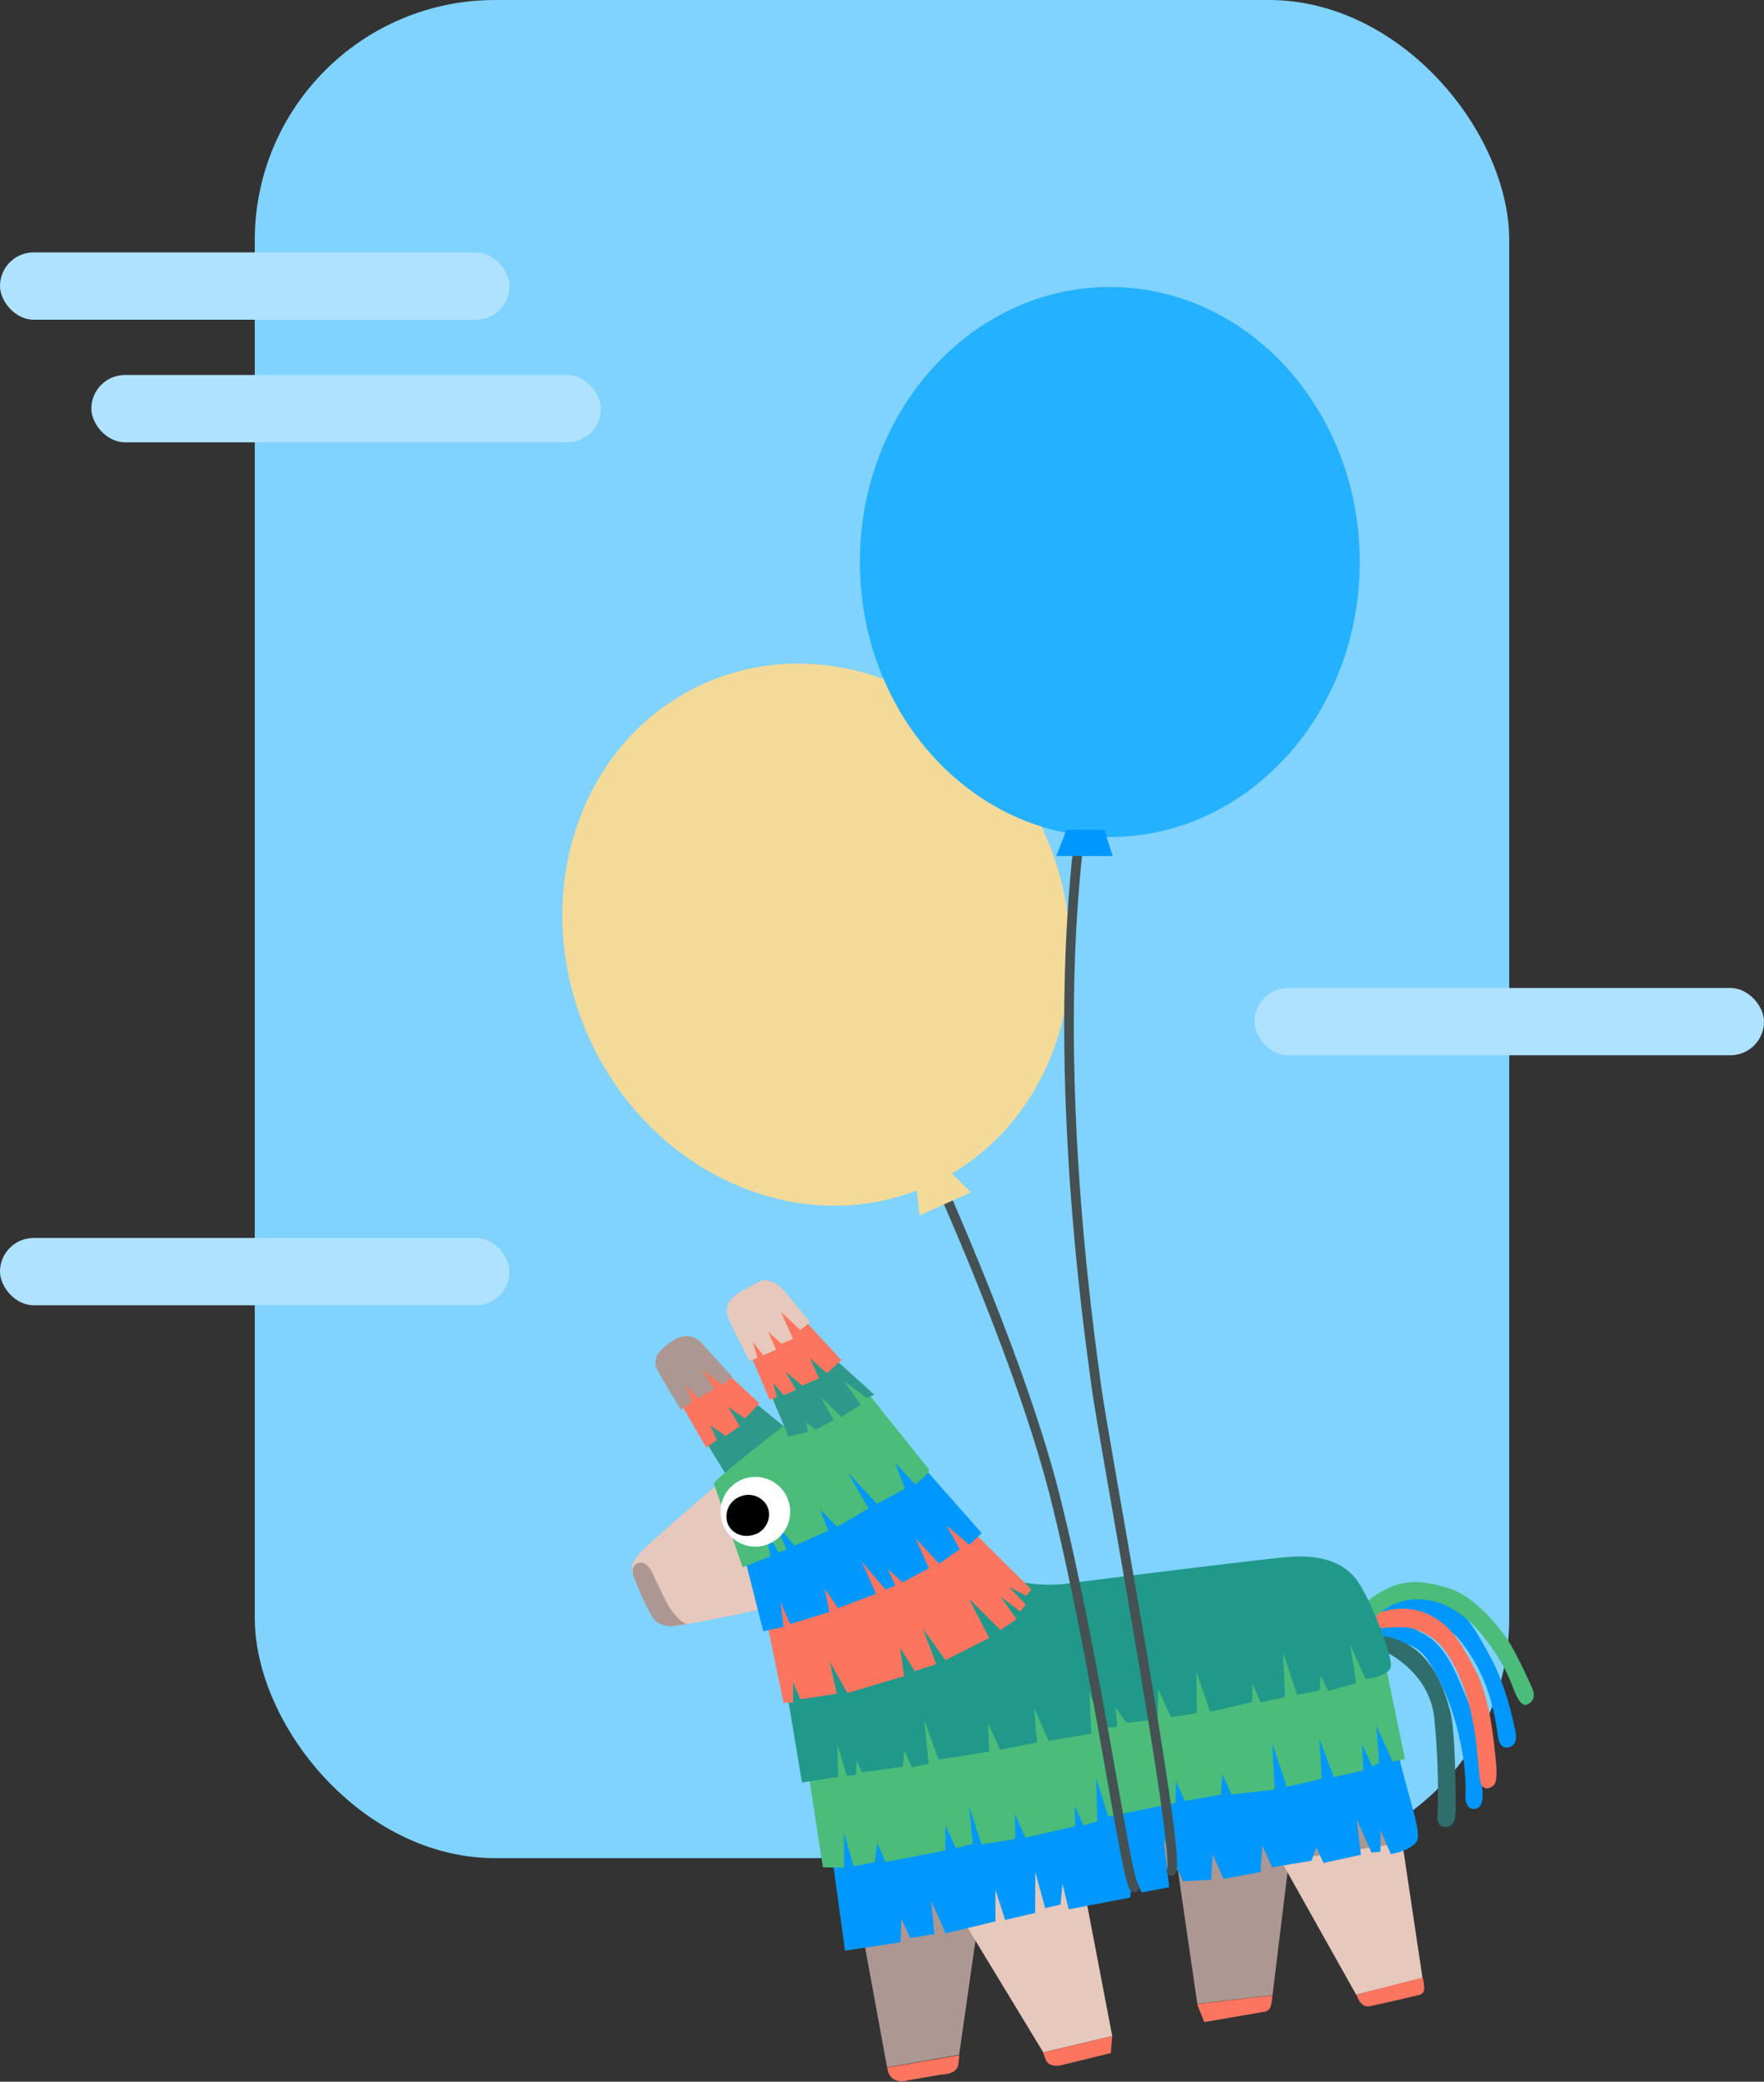 <svg xmlns="http://www.w3.org/2000/svg" fill="none" viewBox="0 0 734 866">
  <rect x="0" y="0" width="734" height="866" fill="#333333" stroke="none"/>
  <defs/>
  <rect width="522" height="773" x="106" fill="#80D2FF" rx="100"/>
  <path fill="#0098FF" d="M581.5 672.7s18.4 1.8 25 8.5a69.6 69.6 0 0113.6 25.4c1.4 5 2.5 10.2 3.1 15.3.3 2 1.1 5.3 3.8 5.1 2.7-.2 4.5-2 3.5-7s-4-18.9-10.4-30.8c-6.4-11.9-10.9-18.9-18-23.3a26 26 0 00-21-2.9c-5.2 2-11 7.2-11 7.2l11.4 2.5z"/>
  <path fill="#0098FF" d="M609.8 745.7s-.8 6.4 3 6.8c3.8.4 4.3-3.8 4.1-7-.2-3.2-2.2-28.7-6.7-39.3-4.5-10.6-8.7-22-18.3-26.8-9.6-4.7-10.7-8.7-21-4-10.5 4.5 6.2 7.6 6.2 7.6s10.5-1.6 16.8 7.3a97.4 97.4 0 0113.5 33.5 89.1 89.1 0 012.4 22z"/>
  <path fill="#FE755F" d="M572.6 677.6s12.3-1.8 17.2.5c5 2.3 11.2 4 18.4 21.6 7.2 17.6 6.7 39.6 8 42.4 1.3 2.8 3.8 2 5.3.6 1.5-1.3 1.4-6.2.8-11.4-.6-5.2-2-24.2-8.3-36.3-6.2-12-11-20-21-24-9.9-4-19.8-.2-23.8 1.5s3.4 5.1 3.4 5.1z"/>
  <path fill="#306E6E" d="M574.6 686.2s20 8 22.2 28.5c1.3 13 1.8 26.1 1.4 39.2 0 0-1 5.8 2.7 6.1 3.7.3 4.8-2.3 4.8-7.7s0-32-2.3-40.6c-2.3-8.6-6.8-21.4-17.5-27.5-10.7-6-16.2-2.5-16.2-2.5l5 4.5z"/>
  <path fill="#4BBC79" d="M571.2 674s3.4-4.9 11-7.5a27 27 0 0119.6 1.5c4.1 2 10.1 5.5 16.3 14a72.6 72.6 0 0111.6 20.4c3 8 5.1 7 6.1 6.5 1-.4 3.7-2.3 1.7-6.7s-7.6-17-11.9-22.5c-4.3-5.5-12.8-15.8-22.5-18.9-9.7-3-16.9-3.8-24.6-.5a39.2 39.2 0 00-11.9 8l4.6 5.7z"/>
  <path fill="#AC9792" d="M359.3 806.5l9.8 53.5 30-5.2 7.4-51.8-7.7-15-29.2.1-10.3 18.4z"/>
  <path fill="#E6C8BC" d="M400.6 798.6l33.5 55.2 28.7-6.8-12-62.7-26.5-27.2-23.7 41.5z"/>
  <path fill="#AC9792" d="M478.1 779.2l12-1.3 8.1 55.7 31.3-3.6 6.8-55.8 47-6.4-10.7-20.6-59.5-6-48.4 2 13.4 36z"/>
  <path fill="#E6C8BC" d="M533.1 774.2l31.2 55.6 27.6-7-8.4-56.2-50.4 7.6z"/>
  <path fill="#FE755F" d="M501 841.2l25.1-4.3a3.3 3.3 0 002.8-3c.3-1.2.5-2.6.5-3.8l-31.3 3.6 3 7.5zM462.8 847l-.6 7.1-20.5 5s-5 1.4-6.5-2.2l-1.2-3 28.8-6.9zM377.2 865.5L392 863s6.1 0 6.7-4c.6-4 .4-4 .4-4l-29.9 5.1s.2 7 8.1 5.5z"/>
  <path fill="#0098FF" d="M351.5 811.5l23.2-3.5.4-9.8 3.6 8 10.1-1.6-1.3-13.7 6 13.4 20.7-5v-13.2l4 12.6 12.5-2.9.1-17 4.1 15 6.4-1.5.8-8.6 2.6 10.6 25.6-4.9 1-10.4 3.7 8.3 11.5-2.2-2.3-20.2 8 17.7 11.8-.6.6-10.6 4.5 10.2 15.4-2.8.8-11 4 9 16.4-2.7 2-5.6 3 6.5 15.6-3.4-1.8-14.7 6.2 13.8 3.7-.4v-9l4.3 10s7.3-1 10.5-4.8-3.7-18.5-9.3-45.6c-5.6-27-32.6-27.5-32.6-27.5L359.5 743l-14.9 25.5 2 6.5 5 36.5z"/>
  <path fill="#4BBC79" d="M342.2 776.8l9 .2v-14.6l4 14 8.8-1.8 1-8 3.4 8 25-4.8v-10.5l4.3 9.6 7.1-1.9-1.6-15.7 5.2 16 14.1-2.3-.2-10.3 4.4 9.8 20.7-4.8-.2-8.5 3.6 8.2 5.8-1.7-.5-18 5 16 28-5.7.2-9 3.7 8.2 15-2.6.6-8.5 3.8 8.4 18-2-1-19.3 6 18.1L550 740l-1-16.7 6 16 12.3-2.8-.6-11 4.2 9.3 3-1.3-1.2-15.7 6.7 15 5.2-1-9-43.6-34.7-26.3-203.3 53.2-1.2 22.5 6 39.2z"/>
  <path fill="#21998A" d="M333.7 741.5l15-2.3-.3-13.5 4 13.1 3.8-.5.2-6 2.2 5 17.1-2.4.6-6.7 3.1 7 7-1.4-1.8-18 6 16.2 21-3.3-.5-12 5 11.2 15.4-3-1.2-14.2 6 13.5 17.8-3-.8-17 6.5 14.5 5.1-.3-.7-8 4.5 6.3 13-1.4.2-12.8 5.3 11.8 10.8-1.6-.2-17.3 5.7 16.7 17.5-4 .1-7.7 3.5 7.8 10.1-2.2-.8-18.5 5.8 17.5 9.4-1.7.5-6.3 3 6.5 11.7-3.3-2.5-16 6.4 14.3s8.7-.9 10.4-4.6c1.7-3.7-9.4-31.4-14.9-37.7-5.5-6.3-14.2-9.9-29.9-8.3-15.7 1.6-83.8 10-90.7 11a61.3 61.3 0 01-21-1.4c-2.7-1-29.8-1-29.8-1l-56.6 25.1-9.4 15.5 7.4 44.4z"/>
  <path fill="#2E998A" d="M293.6 599.6l10.5 17.1 25.1-20.8-17.4-14.3-13.5-1.7-7.2 11 2.2 8.1"/>
  <path fill="#E6C8BC" d="M318.8 669c-33.2 7.2-35.8 7-35.8 7s-8.8 3.6-14.8-10c-6-13.8-8.5-14 1.7-23.5 10.2-9.4 43.8-38 43.8-38l23.5 59.7s14.8-2.6-18.4 4.7z"/>
  <path fill="#AC9792" d="M286 675.6c-3.2-.2-7.8-7.3-8.4-8.5-.6-1.2-4.6-9.3-5.5-11.4-.9-2-3-6.9-6.9-5.3-3.8 1.6-.9 7-.9 7s5.8 15.4 9.2 17.5c2.3 1.4 5 2 7.7 1.4l4.8-.7z"/>
  <path fill="#FE755F" d="M326 708.3h4v-8.4l3.1 7 15-2.3-2.8-13.3 7.3 13 23.6-7-1.7-11.9 6.1 9.8 9-2.9-5.7-14.9 9.5 13.2 18.2-9.2-8.4-16.3 13.1 13 6.7-4.5-6.7-9.4 8.2 6.2 2.3-2.9-6.9-7.3 7.2 3.7 2-2.7-26.6-26.4-46.5-4.5-35.7 39.6-.8 6.8 6.5 31.6z"/>
  <path fill="#0098FF" d="M317.5 678.6l8.6-1.8-1.3-10.3 4 9.1 16.3-5-1.9-9.6 5.5 8 15.8-6-5.8-13.2 9.8 11.5 4-1.7-3-6.8 6 5.5 11-5.9L381 640l9.8 10.5 8.6-6-5.6-10 9.5 8.2 5.2-4.9-24.3-27.5-50.8-8.3-22.8 49 7 27.6z"/>
  <path fill="#4BBC79" d="M297 617l12 35 11.6-4.6-2-10.3 5.5 8.8 3.2-1.4-5-11.3 8.3 9.8 14-6.2-3.3-8.8 7 7.2 13.1-7.7-8.6-14.9 12.1 13 11.6-6.3-4-10.8 8.3 9s6.3-4.5 5.7-6.3a4883 4883 0 01-28.8-36l-11.2-5.3-19.9 22.8s-25 19.4-29.6 24.2z"/>
  <path fill="#FE755F" d="M316 583.8l-6 6.3-7-4.8 4.8 8-5.8 4.1-6.5-4.5 2.8 6.2-4.4 3.1-12-20.7-.2-17.2 16.6 3.1 17.7 16.4z"/>
  <path fill="#2E998A" d="M328.1 597.6l8.1-2-.8-3.9 4 3 7.5-3.9-5.3-9.6 8.5 8.2 8-5-7-10 9.6 7.2 3.1-1.4-19-17.2-14.5-3.3-11.2 16.5 9 21.4z"/>
  <path fill="#FE755F" d="M320.3 582.4l3-1.3-1.6-5.7 4.5 5 5-2.2-4.4-7.6 7 5.8 7-3-3.8-8.5 7 6.4 6.1-5.5-16.7-18-11.4-4.4-12 14.8 10.3 24.2z"/>
  <path fill="#E6C8BC" d="M312 566.3l3.1-1.4-1.8-6.6 4.3 5.5 5.3-2.3-3.3-7.5 5.6 5 4.8-2-5-11.2 8 7.5 4-3.2-8.9-11s-6.4-9.2-12.6-5.7c-6.2 3.5-16 6.6-12.2 15.5 4 9 8.7 17.4 8.7 17.4z"/>
  <path fill="#AC9792" d="M283.3 586.5l4.7-3.6-2.9-6.6 5.6 5.4 6.5-4-5.3-8.2 8.6 6.7 4.2-3.5-12.8-14s-4.6-5.7-11.9-1c-7.2 4.7-8.6 8.3-6.2 12.7 2.3 4.3 9.5 16.1 9.5 16.1z"/>
  <path fill="#FE755F" d="M580 832.4l10.1-2.4a2.7 2.7 0 002.5-2.5c0-1.6-.2-3.2-.6-4.8l-27.6 7.1s1.6 5.6 5.5 4.8a675 675 0 0010.1-2.2z"/>
  <path fill="#fff" d="M314.3 643.4a14.5 14.5 0 100-29 14.5 14.5 0 000 29z"/>
  <path fill="#000" d="M314.6 638.2c4.5-2 6.6-7.2 4.7-11.5a8.8 8.8 0 00-11.6-4 8.8 8.8 0 00-4.8 11.4c1.9 4.3 7.1 6 11.7 4z"/>
  <path stroke="#455152" stroke-linecap="round" stroke-miterlimit="10" stroke-width="4" d="M382.9 474s40.1 85.6 55.9 147.8c17.3 68.3 29.5 159.8 33.2 163.4"/>
  <path fill="#F4DA98" d="M386.2 493.3c52.5-23.3 74.1-89 48.4-146.8-25.7-57.7-89-85.5-141.5-62.2-52.4 23.4-74 89-48.3 146.8 25.7 57.7 89 85.6 141.4 62.2z"/>
  <path fill="#F4DA98" d="M381.4 494.2l1.2 11.4L404 496l-8.4-8.2-14.2 6.4z"/>
  <path stroke="#455152" stroke-linecap="round" stroke-miterlimit="10" stroke-width="4" d="M487.4 778.3c4.4-4.6-28.5-180.8-31.2-201.5-2.7-20.7-21.7-147.2-3.8-251.1"/>
  <path fill="#24B1FF" d="M461.8 348.2c57.4 0 104-51.2 104-114.4s-46.6-114.4-104-114.4-104 51.2-104 114.4 46.6 114.4 104 114.4z"/>
  <path fill="#0098FF" d="M459.5 345.2l3.5 10.9h-23.5l4.3-10.9h15.7z"/>
  <rect width="212" height="28" y="105" fill="#AEE2FF" rx="14"/>
  <rect width="212" height="28" y="515" fill="#AEE2FF" rx="14"/>
  <rect width="212" height="28" x="522" y="411" fill="#AEE2FF" rx="14"/>
  <rect width="212" height="28" x="38" y="156" fill="#AEE2FF" rx="14"/>
</svg>
